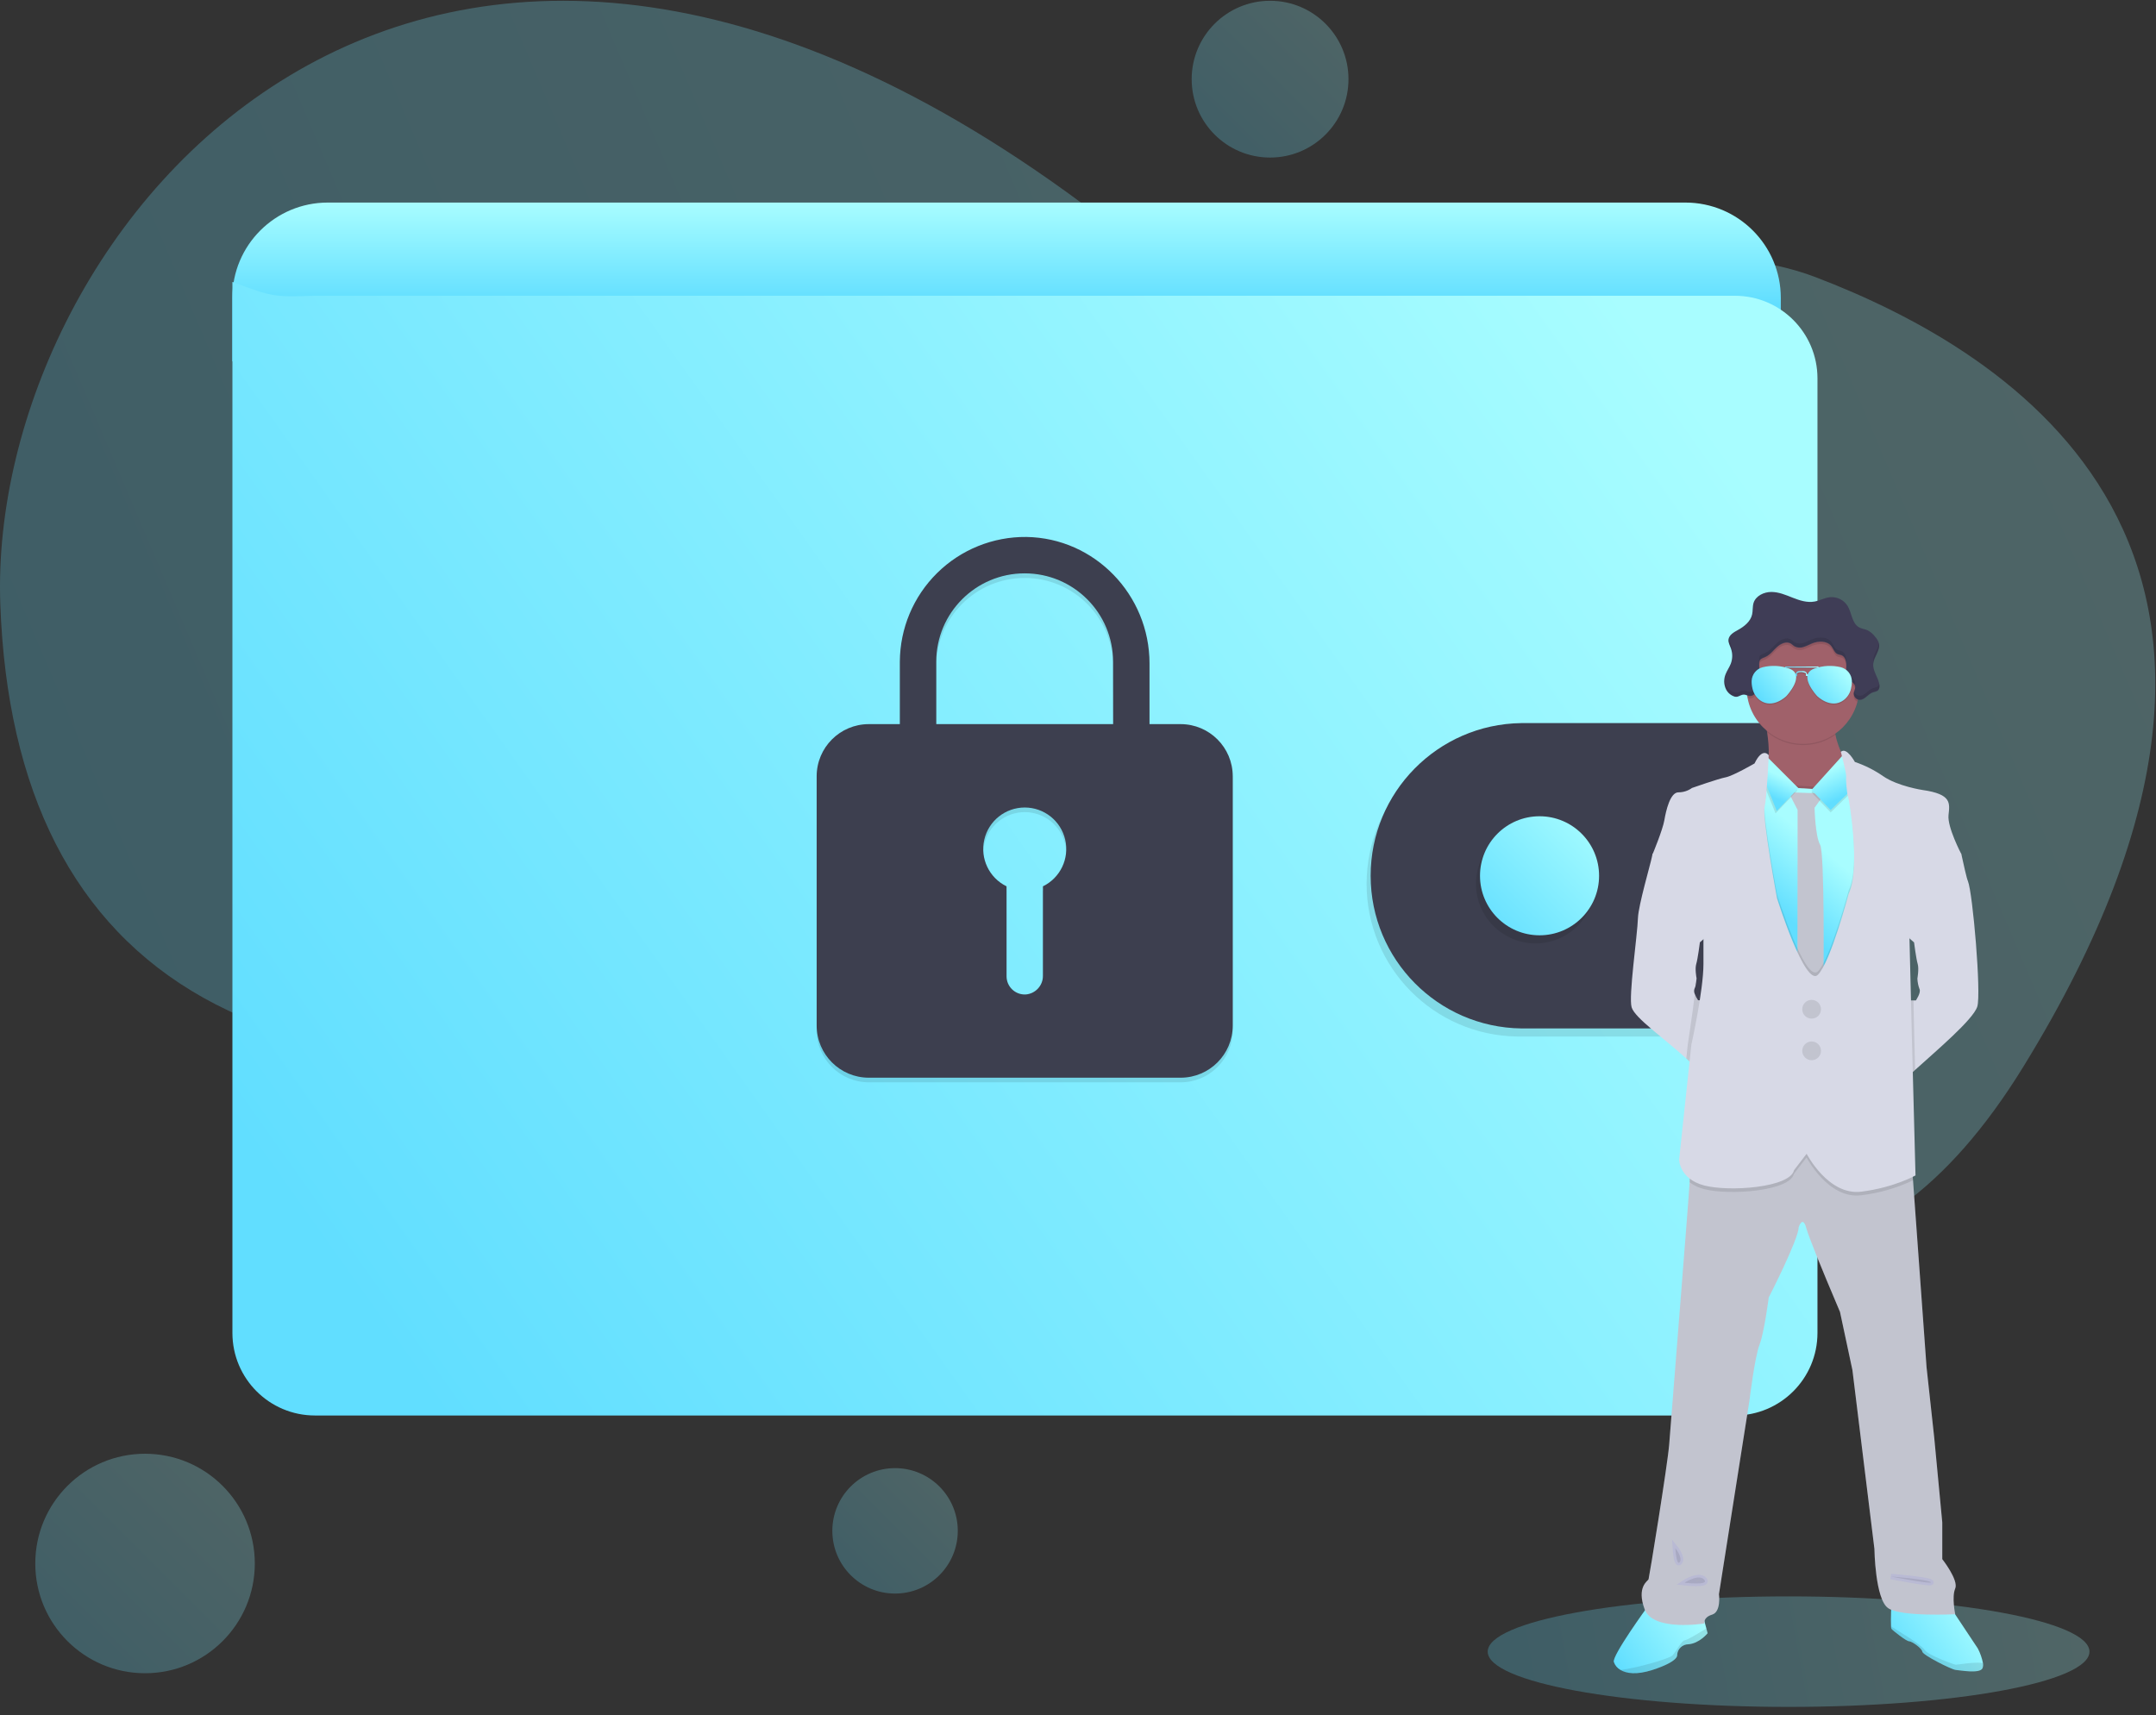 <?xml version="1.0" encoding="UTF-8"?>
<svg width="230px" height="183px" viewBox="0 0 230 183" version="1.1" xmlns="http://www.w3.org/2000/svg" xmlns:xlink="http://www.w3.org/1999/xlink">
    <rect x="0" y="0" width="230" height="183" fill="#333333" stroke="none"/>
    <!-- Generator: Sketch 54.1 (76490) - https://sketchapp.com -->
    <title>Illustration/Backup Copy</title>
    <desc>Created with Sketch.</desc>
    <defs>
        <linearGradient x1="100%" y1="32.967%" x2="0%" y2="67.033%" id="linearGradient-1">
            <stop stop-color="#A8FDFF" offset="0%"></stop>
            <stop stop-color="#61DEFF" offset="100%"></stop>
        </linearGradient>
        <linearGradient x1="100%" y1="0%" x2="0%" y2="100%" id="linearGradient-2">
            <stop stop-color="#A8FDFF" offset="0%"></stop>
            <stop stop-color="#61DEFF" offset="100%"></stop>
        </linearGradient>
        <linearGradient x1="50%" y1="0%" x2="50%" y2="63.945%" id="linearGradient-3">
            <stop stop-color="#A8FDFF" offset="0%"></stop>
            <stop stop-color="#61DEFF" offset="100%"></stop>
        </linearGradient>
        <linearGradient x1="100%" y1="24.418%" x2="0%" y2="75.582%" id="linearGradient-4">
            <stop stop-color="#A8FDFF" offset="0%"></stop>
            <stop stop-color="#61DEFF" offset="100%"></stop>
        </linearGradient>
        <path d="M169.092,10.273 L169.092,112.142 C169.09,117.007 165.146,120.95 160.281,120.95 L8.805,120.95 C3.942,120.949 -2.73276652e-07,117.006 -2.55795385e-13,112.142 L-2.55795385e-13,1.70530257e-13 C4.341,1.609 4.341,1.609 8.805,1.476 L160.281,1.476 C165.141,1.476 169.083,5.412 169.092,10.273 Z" id="path-5"></path>
        <linearGradient x1="100%" y1="48.313%" x2="0%" y2="51.687%" id="linearGradient-7">
            <stop stop-color="#A8FDFF" offset="0%"></stop>
            <stop stop-color="#61DEFF" offset="100%"></stop>
        </linearGradient>
        <linearGradient x1="100%" y1="22.284%" x2="0%" y2="77.716%" id="linearGradient-8">
            <stop stop-color="#A8FDFF" offset="0%"></stop>
            <stop stop-color="#61DEFF" offset="100%"></stop>
        </linearGradient>
        <linearGradient x1="100%" y1="23.468%" x2="0%" y2="76.532%" id="linearGradient-9">
            <stop stop-color="#A8FDFF" offset="0%"></stop>
            <stop stop-color="#61DEFF" offset="100%"></stop>
        </linearGradient>
        <linearGradient x1="56.743%" y1="17.427%" x2="47.506%" y2="44.007%" id="linearGradient-10">
            <stop stop-color="#A8FDFF" offset="0%"></stop>
            <stop stop-color="#61DEFF" offset="100%"></stop>
        </linearGradient>
        <linearGradient x1="34.207%" y1="30.871%" x2="54.418%" y2="80.252%" id="linearGradient-11">
            <stop stop-color="#A8FDFF" offset="0%"></stop>
            <stop stop-color="#61DEFF" offset="100%"></stop>
        </linearGradient>
        <linearGradient x1="53.899%" y1="39.019%" x2="41.639%" y2="78.917%" id="linearGradient-12">
            <stop stop-color="#A8FDFF" offset="0%"></stop>
            <stop stop-color="#61DEFF" offset="100%"></stop>
        </linearGradient>
        <linearGradient x1="95.35%" y1="23.087%" x2="15.348%" y2="73.118%" id="linearGradient-13">
            <stop stop-color="#A8FDFF" offset="0%"></stop>
            <stop stop-color="#61DEFF" offset="100%"></stop>
        </linearGradient>
        <linearGradient x1="91.188%" y1="22.995%" x2="21.924%" y2="71.726%" id="linearGradient-14">
            <stop stop-color="#A8FDFF" offset="0%"></stop>
            <stop stop-color="#61DEFF" offset="100%"></stop>
        </linearGradient>
        <linearGradient x1="100%" y1="46.04%" x2="0%" y2="53.96%" id="linearGradient-15">
            <stop stop-color="#A8FDFF" offset="0%"></stop>
            <stop stop-color="#61DEFF" offset="100%"></stop>
        </linearGradient>
        <linearGradient x1="100%" y1="41.591%" x2="0%" y2="58.409%" id="linearGradient-16">
            <stop stop-color="#A8FDFF" offset="0%"></stop>
            <stop stop-color="#61DEFF" offset="100%"></stop>
        </linearGradient>
    </defs>
    <g id="Illustration/Backup-Copy" stroke="none" stroke-width="1" fill="none" fill-rule="evenodd">
        <g id="Illustration/Backup">
            <path d="M215.882,113.762 C182.677,167.773 139.43,96.618 83.914,109.165 C28.398,121.712 1.457,104.301 0.032,64.44 C-1.392,24.579 44.652,-32.149 117.121,22.967 C138.057,38.89 173.049,21.678 193.7,29.578 C214.35,37.479 249.731,58.703 215.882,113.762 Z" id="Path" fill="url(#linearGradient-1)" fill-rule="nonzero" opacity="0.25"></path>
            <circle id="Oval" fill="url(#linearGradient-2)" opacity="0.25" cx="15.473" cy="166.822" r="11.709"></circle>
            <circle id="Oval-Copy" fill="url(#linearGradient-2)" opacity="0.25" cx="95.484" cy="163.339" r="6.691"></circle>
            <circle id="Oval-Copy-2" fill="url(#linearGradient-2)" opacity="0.25" cx="135.491" cy="8.447" r="8.364"></circle>
            <g id="Group-4" transform="translate(24.785, 21.613)">
                <path d="M165.191,13.845 L165.191,10.178 C165.189,4.556 160.632,-2.36429671e-07 155.01,0 L10.181,0 C4.559,-2.36429671e-07 0.002,4.556 -1.13686838e-13,10.178 L-1.13686838e-13,16.94 L165.191,13.845 Z" id="Path" fill="url(#linearGradient-3)" fill-rule="nonzero"></path>
                <g id="Group-3" transform="translate(0.009, 8.468)">
                    <mask id="mask-6" fill="white">
                        <use xlink:href="#path-5"></use>
                    </mask>
                    <use id="Path" fill="url(#linearGradient-4)" fill-rule="nonzero" xlink:href="#path-5"></use>
                </g>
                <path d="M168.669,56.403 L168.669,88.981 L137.075,88.981 C128.165,88.861 121.004,81.603 121.004,72.692 C121.004,63.781 128.165,56.523 137.075,56.403 L168.669,56.403 Z" id="Path" fill="#000000" fill-rule="nonzero" opacity="0.1"></path>
                <path d="M169.1,55.535 L169.1,88.119 L137.506,88.119 C128.596,87.999 121.435,80.741 121.435,71.83 C121.435,62.918 128.596,55.661 137.506,55.541 L169.1,55.535 Z" id="Path" fill="#3D3F4F" fill-rule="nonzero"></path>
                <circle id="Oval" fill="#000000" fill-rule="nonzero" opacity="0.1" cx="139.021" cy="72.694" r="6.351"></circle>
                <circle id="Oval" fill="url(#linearGradient-2)" fill-rule="nonzero" cx="139.452" cy="71.831" r="6.351"></circle>
            </g>
            <ellipse id="Oval" fill="url(#linearGradient-7)" fill-rule="nonzero" opacity="0.25" cx="190.805" cy="176.228" rx="32.097" ry="5.896"></ellipse>
            <g id="Group-7" transform="translate(87.121, 57.292)" fill-rule="nonzero">
                <path d="M38.841,20.463 L35.507,20.463 L35.507,13.987 C35.507,6.679 29.68,0.604 22.372,0.493 C18.813,0.455 15.386,1.84 12.852,4.34 C10.318,6.84 8.886,10.248 8.875,13.807 L8.875,20.463 L5.549,20.463 C2.488,20.473 0.009,22.951 0,26.012 L0,52.641 C0.009,55.701 2.488,58.18 5.549,58.189 L38.841,58.189 C41.901,58.18 44.379,55.701 44.387,52.641 L44.387,26.012 C44.379,22.952 41.901,20.473 38.841,20.463 Z M24.139,37.774 L24.139,47.311 C24.145,48.359 23.338,49.233 22.293,49.309 C21.762,49.334 21.243,49.14 20.859,48.773 C20.474,48.406 20.256,47.897 20.256,47.365 L20.256,37.769 C18.402,36.865 17.418,34.801 17.882,32.792 C18.345,30.782 20.135,29.359 22.197,29.359 C24.26,29.359 26.049,30.782 26.513,32.792 C26.977,34.801 25.992,36.865 24.139,37.769 L24.139,37.774 Z M31.629,20.463 L12.758,20.463 L12.758,13.807 C12.758,8.598 16.981,4.376 22.19,4.376 C27.399,4.376 31.621,8.598 31.621,13.807 L31.629,20.463 Z" id="Shape" fill="#000000" opacity="0.1"></path>
                <path d="M38.841,19.971 L35.507,19.971 L35.507,13.495 C35.507,6.187 29.68,0.111 22.372,0.001 C18.813,-0.037 15.386,1.348 12.852,3.848 C10.318,6.348 8.886,9.756 8.875,13.315 L8.875,19.971 L5.549,19.971 C2.488,19.981 0.009,22.459 0,25.52 L0,52.149 C0.009,55.209 2.488,57.688 5.549,57.697 L38.841,57.697 C41.901,57.688 44.379,55.209 44.387,52.149 L44.387,25.52 C44.379,22.46 41.901,19.981 38.841,19.971 L38.841,19.971 Z M24.139,37.282 L24.139,46.819 C24.145,47.867 23.338,48.741 22.293,48.817 C21.762,48.842 21.243,48.648 20.859,48.281 C20.474,47.914 20.256,47.405 20.256,46.873 L20.256,37.277 C18.402,36.373 17.418,34.309 17.882,32.299 C18.345,30.29 20.135,28.867 22.197,28.867 C24.26,28.867 26.049,30.29 26.513,32.299 C26.977,34.309 25.992,36.373 24.139,37.277 L24.139,37.282 Z M31.629,19.971 L12.758,19.971 L12.758,13.315 C12.758,8.106 16.981,3.884 22.19,3.884 C27.399,3.884 31.621,8.106 31.621,13.315 L31.629,19.971 Z" id="Shape" fill="#3D3F4F"></path>
            </g>
            <path d="M197.221,81.8 L197.221,84.351 L191.988,86.981 C191.988,86.981 186.792,83.838 188.073,82.587 C188.894,81.796 188.736,79.622 188.514,78.127 L188.514,78.127 C188.385,77.258 188.235,76.62 188.235,76.62 C188.235,76.62 197.569,73.954 196.159,75.978 C195.687,76.655 195.65,77.531 195.808,78.398 C196.128,80.118 197.221,81.8 197.221,81.8 Z" id="Path" fill="#A0616A" fill-rule="nonzero"></path>
            <path d="M182.886,106.744 L182.211,115.053 C182.211,115.053 181.2,114.136 179.892,112.943 C177.466,110.73 174.412,108.627 174.062,107.482 C173.712,106.338 174.677,99.816 174.737,97.921 C174.793,96.576 176.072,92.196 176.217,91.464 C176.267,91.236 176.297,91.089 176.297,91.089 L177.429,90.633 C177.429,90.633 182.145,95.895 182.145,95.991 C182.145,96.088 181.823,100.129 181.823,100.129 L181.489,100.42 L181.344,100.545 C181.344,100.545 181.118,102.311 180.958,102.84 C180.798,103.369 180.97,104.288 180.989,104.386 C180.974,104.662 180.935,104.937 180.872,105.206 C180.845,105.31 180.809,105.411 180.763,105.508 C180.706,105.687 180.717,105.882 180.796,106.053 C180.887,106.291 181.006,106.517 181.149,106.728 L182.886,106.744 Z" id="Path" fill="#D7D9E6" fill-rule="nonzero"></path>
            <path d="M210.936,107.401 C210.5,108.798 206.487,112.174 204.307,114.157 L203.319,115.053 L202.65,106.744 L204.383,106.744 C204.383,106.744 204.961,105.91 204.769,105.524 C204.634,105.165 204.559,104.786 204.545,104.403 C204.545,104.403 204.736,103.377 204.576,102.846 C204.416,102.315 204.19,100.552 204.19,100.552 L203.971,100.363 L203.711,100.135 C203.711,100.135 203.389,96.094 203.389,95.997 C203.389,95.901 208.105,90.639 208.105,90.639 L209.229,91.089 C209.229,91.089 209.253,91.21 209.294,91.402 C209.446,92.101 209.809,93.756 209.934,94.008 C210.45,95.252 211.371,106.005 210.936,107.401 Z" id="Path" fill="#D7D9E6" fill-rule="nonzero"></path>
            <path d="M211.488,178.008 C211.187,178.607 209.071,178.213 208.634,178.18 C208.197,178.147 205.113,176.595 205.07,176.232 C205.027,175.869 203.959,175.121 203.659,175.121 C203.36,175.121 201.906,173.964 201.777,173.794 C201.744,173.709 201.73,173.618 201.734,173.527 C201.689,172.824 201.777,171.013 201.777,171.013 L207.98,171.356 L210.994,175.89 C211.248,176.379 211.432,176.901 211.539,177.442 C211.576,177.632 211.558,177.828 211.488,178.008 L211.488,178.008 Z" id="Path" fill="url(#linearGradient-8)" fill-rule="nonzero"></path>
            <path d="M211.488,178.008 C211.187,178.607 209.071,178.213 208.634,178.18 C208.197,178.147 205.113,176.595 205.07,176.232 C205.027,175.869 203.959,175.121 203.659,175.121 C203.36,175.121 201.906,173.964 201.777,173.794 C201.744,173.709 201.73,173.618 201.734,173.527 L203.743,174.799 C203.743,174.799 205.027,175.619 205.369,176.105 C205.712,176.591 208.41,177.602 208.634,177.622 C208.8,177.639 210.572,177.298 211.539,177.442 C211.576,177.632 211.558,177.828 211.488,178.008 L211.488,178.008 Z" id="Path" fill="#000000" fill-rule="nonzero" opacity="0.1"></path>
            <path d="M182.166,174.266 C182.166,174.266 181.288,175.356 180.115,175.441 C179.473,175.445 178.946,175.953 178.918,176.595 C178.918,176.595 179.123,177.259 176.287,178.18 C174.575,178.732 173.498,178.557 172.871,178.18 C172.534,177.994 172.28,177.688 172.159,177.323 C171.967,176.64 175.752,171.442 175.752,171.442 L179.197,171.237 L181.657,172.348 L182.035,173.757 L182.166,174.266 Z" id="Path" fill="url(#linearGradient-9)" fill-rule="nonzero"></path>
            <path d="M182.166,174.266 C182.166,174.266 181.288,175.356 180.115,175.441 C179.473,175.445 178.946,175.953 178.918,176.595 C178.918,176.595 179.123,177.259 176.287,178.18 C174.575,178.732 173.498,178.557 172.871,178.18 C174.485,178.012 178.05,176.993 178.407,176.64 C178.836,176.212 179.371,175.035 179.734,175.014 C179.986,174.998 181.268,174.227 182.037,173.749 L182.166,174.266 Z" id="Path"></path>
            <path d="M182.166,174.266 C182.166,174.266 181.288,175.356 180.115,175.441 C179.473,175.445 178.946,175.953 178.918,176.595 C178.918,176.595 179.123,177.259 176.287,178.18 C174.575,178.732 173.498,178.557 172.871,178.18 C174.485,178.012 178.05,176.993 178.407,176.64 C178.836,176.212 179.371,175.035 179.734,175.014 C179.986,174.998 181.268,174.227 182.037,173.749 L182.166,174.266 Z" id="Path" fill="#000000" fill-rule="nonzero" opacity="0.1"></path>
            <path d="M208.579,169.496 C208.193,170.394 208.579,172.234 208.579,172.234 C208.579,172.234 202.837,172.533 201.435,171.592 C200.032,170.651 199.96,165.26 199.96,165.26 C199.96,165.26 199.178,158.9 197.614,146.182 L196.289,139.981 C194.156,134.961 192.958,131.981 192.697,131.041 C192.306,129.63 191.891,130.912 191.891,130.912 C191.85,132.281 188.684,138.441 188.684,138.441 C188.684,138.441 188.213,142.163 187.7,143.487 C187.188,144.812 186.63,149.434 186.63,149.434 C186.63,149.434 183.376,170.095 183.376,170.095 C183.376,170.095 183.632,171.975 182.648,172.277 C181.663,172.578 181.828,173.218 181.828,173.218 C181.828,173.218 176.353,174.116 175.455,171.719 C174.556,169.322 175.797,168.684 175.865,168.512 C175.932,168.34 177.911,156.212 178.069,154.097 C178.226,151.981 180.199,127.36 180.249,126.144 C180.286,125.215 180.294,124.446 180.294,124.446 L185.084,122.65 L191.235,120.684 L196.411,123.165 L203.983,124.619 L204.078,125.925 L205.523,145.878 L206.343,153.406 C206.343,153.406 207.199,162.432 207.199,162.432 C207.199,162.432 207.199,163.74 207.199,166.357 C207.199,166.357 208.964,168.598 208.579,169.496 Z" id="Path" fill="#D7D9E6" fill-rule="nonzero"></path>
            <path d="M208.579,169.496 C208.193,170.394 208.579,172.234 208.579,172.234 C208.579,172.234 202.837,172.533 201.435,171.592 C200.032,170.651 199.96,165.26 199.96,165.26 C199.96,165.26 199.178,158.9 197.614,146.182 L196.289,139.981 C194.156,134.961 192.958,131.981 192.697,131.041 C192.306,129.63 191.891,130.912 191.891,130.912 C191.85,132.281 188.684,138.441 188.684,138.441 C188.684,138.441 188.213,142.163 187.7,143.487 C187.188,144.812 186.63,149.434 186.63,149.434 C186.63,149.434 183.376,170.095 183.376,170.095 C183.376,170.095 183.632,171.975 182.648,172.277 C181.663,172.578 181.828,173.218 181.828,173.218 C181.828,173.218 176.353,174.116 175.455,171.719 C174.556,169.322 175.797,168.684 175.865,168.512 C175.932,168.34 177.911,156.212 178.069,154.097 C178.226,151.981 180.199,127.36 180.249,126.144 C180.286,125.215 180.294,124.446 180.294,124.446 L185.084,122.65 L191.235,120.684 L196.411,123.165 L203.983,124.619 L204.078,125.925 L205.523,145.878 L206.343,153.406 C206.343,153.406 207.199,162.432 207.199,162.432 C207.199,162.432 207.199,163.74 207.199,166.357 C207.199,166.357 208.964,168.598 208.579,169.496 Z" id="Path" fill-opacity="0.1" fill="#000000" fill-rule="nonzero"></path>
            <path d="M196.163,75.978 C195.691,76.655 195.654,77.531 195.812,78.398 C193.597,79.961 190.61,79.849 188.518,78.125 L188.518,78.125 C188.389,77.256 188.239,76.618 188.239,76.618 C188.239,76.618 197.573,73.956 196.163,75.978 Z" id="Path" fill="#000000" fill-rule="nonzero" opacity="0.1"></path>
            <path d="M198.344,73.362 C198.344,76.68 195.655,79.37 192.336,79.37 C189.018,79.37 186.328,76.68 186.328,73.362 C186.328,70.044 189.018,67.354 192.336,67.354 C193.932,67.346 195.465,67.977 196.593,69.105 C197.722,70.233 198.352,71.766 198.344,73.362 L198.344,73.362 Z" id="Path" fill="#A0616A" fill-rule="nonzero"></path>
            <polygon id="Path" fill="#000000" fill-rule="nonzero" opacity="0.1" points="199.595 83.346 197.627 118.399 186.933 116.154 184.815 102.102 186.913 83.237 188.492 83.44 191.276 83.795 194.034 83.965 197.024 83.633"></polygon>
            <polygon id="Path" fill="url(#linearGradient-10)" fill-rule="nonzero" points="199.595 83.602 197.627 118.656 186.933 116.41 184.815 102.358 186.913 83.495 188.492 83.696 191.276 84.051 194.034 84.221 197.024 83.889"></polygon>
            <path d="M190.805,84.543 L194.656,84.672 L193.573,86.188 C193.573,86.188 193.649,89.249 194.163,90.127 C194.678,91.004 194.526,104.562 194.526,104.562 L193.501,106.508 L191.748,104.327 L191.77,86.426 L190.805,84.543 Z" id="Path" fill="#D7D9E6" fill-rule="nonzero"></path>
            <path d="M190.805,84.543 L194.656,84.672 L193.573,86.188 C193.573,86.188 193.649,89.249 194.163,90.127 C194.678,91.004 194.526,104.562 194.526,104.562 L193.501,106.508 L191.748,104.327 L191.77,86.426 L190.805,84.543 Z" id="Path" fill="#000000" fill-rule="nonzero" opacity="0.1"></path>
            <polygon id="Path" fill="#000000" fill-rule="nonzero" opacity="0.1" points="196.835 80.565 193.243 84.543 195.295 86.682 198.697 83.366"></polygon>
            <polygon id="Path" fill="url(#linearGradient-11)" fill-rule="nonzero" points="196.835 80.309 193.243 84.287 195.295 86.426 198.697 83.11"></polygon>
            <polygon id="Path" fill="#000000" fill-rule="nonzero" opacity="0.1" points="191.725 84.351 188.088 80.715 187.745 82.618 189.414 86.789"></polygon>
            <polygon id="Path" fill="url(#linearGradient-12)" fill-rule="nonzero" points="191.852 84.094 188.217 80.459 187.874 82.362 189.544 86.532"></polygon>
            <path d="M204.096,125.931 C202.35,126.763 200.48,127.304 198.56,127.532 C195.031,127.981 192.722,123.491 192.722,123.491 L191.375,125.244 C190.946,127.106 184.423,127.575 181.772,126.87 C181.222,126.734 180.705,126.489 180.251,126.15 C180.288,125.221 180.296,124.452 180.296,124.452 L185.086,122.656 L191.237,120.69 L196.413,123.171 L203.985,124.625 L204.096,125.931 Z" id="Path" fill="#000000" fill-rule="nonzero" opacity="0.1"></path>
            <path d="M199.595,83.604 L197.629,118.656 L186.933,116.41 L184.811,102.36 L186.907,83.495 L188.486,83.701 C188.445,84.388 188.368,85.072 188.254,85.751 C187.998,86.951 189.581,95.462 189.581,95.462 C189.581,95.462 192.589,105.007 193.942,103.632 C195.295,102.256 197.223,94.991 197.223,94.991 C198.529,92.296 197.245,84.738 197.149,84.586 C197.082,84.363 197.041,84.132 197.026,83.899 L199.595,83.604 Z" id="Path" fill="#000000" fill-rule="nonzero" opacity="0.1"></path>
            <polygon id="Path" fill="#000000" fill-rule="nonzero" opacity="0.1" points="204.215 110.728 204.305 114.163 203.317 115.059 202.65 106.744 204.127 106.744"></polygon>
            <path d="M180.991,104.392 L180.991,104.392 C180.976,104.669 180.937,104.943 180.874,105.212 C180.874,105.137 180.874,105.094 180.858,105.087 C180.796,105.071 180.87,104.757 180.991,104.392 Z" id="Path" fill="#000000" fill-rule="nonzero" opacity="0.1"></path>
            <path d="M182.886,106.744 L182.211,115.053 C182.211,115.053 181.2,114.136 179.892,112.943 L180.048,111.471 C180.048,111.471 180.599,107.854 180.8,106.07 C180.891,106.307 181.01,106.534 181.153,106.744 L182.886,106.744 Z" id="Path" fill="#000000" fill-rule="nonzero" opacity="0.1"></path>
            <path d="M188.686,80.586 C188.686,80.586 188.047,79.645 187.169,81.461 C187.169,81.461 184.881,82.788 184.093,82.938 C183.306,83.087 180.505,84.072 180.505,84.072 C180.082,84.377 179.573,84.542 179.051,84.541 C178.173,84.541 177.726,86.485 177.552,87.514 C177.378,88.544 176.312,91.107 176.312,91.107 L181.723,97.31 C181.723,97.31 181.723,100.002 181.723,102.846 C181.723,105.691 180.433,111.469 180.433,111.469 L179.129,123.725 C179.129,123.725 179.129,125.775 181.782,126.482 C184.436,127.19 190.963,126.722 191.383,124.86 L192.73,123.105 C192.73,123.105 195.039,127.598 198.568,127.149 C202.097,126.7 204.344,125.416 204.344,125.416 L203.959,110.728 L203.702,100.142 L209.212,91.089 C209.212,91.089 207.736,88.265 207.865,86.987 C207.994,85.71 208.248,84.742 205.105,84.293 C205.105,84.293 202.454,83.897 200.891,82.817 C199.963,82.172 198.948,81.661 197.877,81.299 C197.877,81.299 196.995,79.659 196.382,80.221 C196.382,80.221 196.997,82.54 196.946,82.886 C196.895,83.233 197.042,84.8 197.139,84.962 C197.235,85.124 198.519,92.672 197.213,95.366 C197.213,95.366 195.295,102.631 193.932,104.007 C192.568,105.383 189.57,95.838 189.57,95.838 C189.57,95.838 187.987,87.324 188.244,86.126 C188.5,84.929 188.686,80.586 188.686,80.586 Z" id="Path" fill="#D7D9E6" fill-rule="nonzero"></path>
            <circle id="Oval" fill="#D7D9E6" fill-rule="nonzero" cx="193.263" cy="107.685" r="1"></circle>
            <circle id="Oval" fill="#D7D9E6" fill-rule="nonzero" cx="193.263" cy="112.123" r="1"></circle>
            <circle id="Oval" fill="#000000" fill-rule="nonzero" opacity="0.1" cx="193.263" cy="107.685" r="1"></circle>
            <circle id="Oval" fill="#000000" fill-rule="nonzero" opacity="0.1" cx="193.263" cy="112.123" r="1"></circle>
            <path d="M201.722,168.212 C201.722,168.212 205.585,168.512 205.968,168.811 C206.352,169.111 201.722,168.212 201.722,168.212 Z" id="Path" stroke="#6C63FF" stroke-width="0.581" fill="#000000" fill-rule="nonzero" opacity="0.1"></path>
            <path d="M178.721,165.176 C178.721,165.176 179.541,166.201 179.193,166.673 C178.844,167.144 178.721,165.176 178.721,165.176 Z" id="Path" stroke="#6C63FF" stroke-width="0.581" fill="#000000" fill-rule="nonzero" opacity="0.1"></path>
            <path d="M179.705,168.873 C179.705,168.873 181.202,167.888 181.801,168.543 C182.4,169.197 179.705,168.873 179.705,168.873 Z" id="Path" stroke="#6C63FF" stroke-width="0.581" fill="#000000" fill-rule="nonzero" opacity="0.1"></path>
            <path d="M198.344,73.362 C198.346,73.874 198.281,74.385 198.152,74.881 C197.893,74.763 197.734,74.497 197.754,74.213 C197.781,73.969 197.942,73.745 197.908,73.503 C197.856,73.13 197.405,72.978 197.167,72.683 C196.874,72.326 196.938,71.808 196.962,71.346 C196.987,70.885 196.87,70.321 196.437,70.163 C196.308,70.116 196.167,70.112 196.042,70.058 C195.701,69.915 195.597,69.493 195.369,69.201 C194.914,68.615 194.01,68.627 193.319,68.906 C193.018,69.05 192.71,69.179 192.396,69.292 C192.078,69.404 191.728,69.378 191.43,69.22 C191.295,69.134 191.186,69.015 191.047,68.929 C190.583,68.65 189.976,68.929 189.574,69.287 C189.172,69.646 188.851,70.128 188.344,70.348 C188.116,70.45 187.836,70.512 187.729,70.733 C187.676,70.854 187.654,70.985 187.663,71.117 C187.663,71.914 187.758,72.724 187.592,73.505 C187.485,74.008 187.132,74.578 186.622,74.516 C186.558,74.507 186.495,74.491 186.435,74.469 C186.016,72.229 186.9,69.945 188.718,68.571 C190.535,67.197 192.974,66.97 195.014,67.984 C197.055,68.998 198.346,71.079 198.349,73.358 L198.344,73.362 Z" id="Path" fill="#000000" fill-rule="nonzero" opacity="0.1"></path>
            <path d="M186.166,74.129 C186.32,74.164 186.466,74.244 186.624,74.264 C187.134,74.326 187.487,73.756 187.594,73.253 C187.76,72.472 187.674,71.662 187.667,70.864 C187.656,70.733 187.678,70.601 187.731,70.481 C187.848,70.259 188.129,70.198 188.346,70.095 C188.842,69.874 189.166,69.402 189.576,69.035 C189.987,68.668 190.583,68.398 191.047,68.676 C191.184,68.758 191.295,68.881 191.43,68.968 C191.729,69.123 192.079,69.149 192.398,69.039 C192.716,68.945 193.013,68.779 193.319,68.654 C194.003,68.375 194.91,68.365 195.369,68.947 C195.597,69.24 195.701,69.661 196.042,69.804 C196.167,69.858 196.308,69.864 196.437,69.911 C196.87,70.073 196.981,70.633 196.962,71.094 C196.944,71.555 196.882,72.074 197.167,72.431 C197.405,72.722 197.856,72.874 197.908,73.251 C197.94,73.493 197.781,73.719 197.754,73.961 C197.742,74.142 197.802,74.321 197.923,74.458 C198.044,74.594 198.214,74.676 198.396,74.686 C198.929,74.686 199.259,74.09 199.757,73.899 C199.962,73.819 200.21,73.807 200.372,73.645 C200.494,73.487 200.541,73.284 200.499,73.089 C200.399,72.304 199.77,71.621 199.837,70.834 C199.901,70.079 200.6,69.421 200.452,68.678 C200.377,68.405 200.236,68.153 200.042,67.946 C199.822,67.649 199.536,67.406 199.206,67.239 C198.921,67.116 198.59,67.087 198.33,66.938 C197.555,66.513 197.557,65.406 197.1,64.651 C196.7,64.016 195.978,63.656 195.23,63.72 C194.653,63.778 194.131,64.083 193.561,64.186 C192.779,64.325 191.988,64.069 191.248,63.776 C190.507,63.482 189.759,63.161 188.965,63.161 C188.172,63.161 187.313,63.571 187.071,64.321 C186.944,64.731 187.007,65.17 186.909,65.582 C186.736,66.314 186.088,66.835 185.436,67.198 C184.987,67.448 184.448,67.735 184.395,68.246 C184.36,68.57 184.538,68.861 184.651,69.175 C184.843,69.705 184.839,70.287 184.639,70.815 C184.489,71.203 184.239,71.543 184.087,71.929 C183.869,72.458 183.889,73.055 184.14,73.569 C184.334,73.943 184.673,74.222 185.078,74.338 C185.482,74.434 185.736,74.034 186.166,74.129 Z" id="Path" fill="#3F3D56" fill-rule="nonzero"></path>
            <g id="Group" opacity="0.1" transform="translate(183.78, 67.881)" fill="#000000" fill-rule="nonzero">
                <path d="M3.814,4.925 C3.707,5.428 3.353,5.998 2.842,5.936 C2.684,5.916 2.541,5.836 2.385,5.801 C1.956,5.707 1.702,6.108 1.298,6.006 C0.893,5.89 0.553,5.612 0.359,5.237 C0.252,5.028 0.187,4.8 0.168,4.566 C0.127,4.93 0.194,5.297 0.359,5.623 C0.553,5.997 0.893,6.275 1.298,6.391 C1.708,6.486 1.956,6.084 2.385,6.186 C2.535,6.239 2.687,6.283 2.842,6.32 C3.353,6.383 3.707,5.813 3.814,5.311 C3.898,4.867 3.931,4.415 3.912,3.964 C3.91,4.287 3.877,4.609 3.814,4.925 Z" id="Path"></path>
                <path d="M1.005,1.837 C1.031,1.501 0.985,1.164 0.869,0.847 C0.777,0.636 0.698,0.42 0.634,0.199 C0.625,0.233 0.618,0.268 0.613,0.303 C0.578,0.625 0.759,0.919 0.869,1.232 C0.941,1.427 0.987,1.631 1.005,1.837 L1.005,1.837 Z" id="Path"></path>
                <path d="M16.671,0.757 C16.574,1.339 16.103,1.886 16.056,2.5 C16.044,2.605 16.044,2.71 16.056,2.815 C16.158,2.1 16.792,1.466 16.671,0.757 Z" id="Path"></path>
                <path d="M16.706,5.083 C16.688,5.169 16.648,5.248 16.589,5.313 C16.437,5.475 16.179,5.487 15.974,5.567 C15.475,5.758 15.153,6.361 14.612,6.355 C14.328,6.338 14.084,6.149 13.997,5.879 C13.984,5.923 13.975,5.968 13.968,6.014 C13.956,6.195 14.018,6.374 14.138,6.51 C14.259,6.646 14.428,6.728 14.61,6.738 C15.145,6.738 15.473,6.141 15.971,5.953 C16.177,5.873 16.427,5.86 16.587,5.698 C16.708,5.541 16.755,5.338 16.714,5.143 C16.712,5.118 16.708,5.102 16.706,5.083 Z" id="Path"></path>
                <path d="M14.134,4.913 C14.083,4.54 13.632,4.388 13.394,4.093 C13.248,3.899 13.169,3.663 13.168,3.42 C13.152,3.802 13.158,4.191 13.394,4.478 C13.63,4.765 13.989,4.888 14.103,5.184 C14.132,5.097 14.143,5.004 14.134,4.913 L14.134,4.913 Z" id="Path"></path>
                <path d="M13.181,2.766 C13.197,2.305 13.086,1.741 12.654,1.583 C12.527,1.536 12.385,1.53 12.26,1.478 C11.92,1.335 11.813,0.912 11.587,0.621 C11.13,0.037 10.226,0.047 9.537,0.326 C9.229,0.451 8.936,0.617 8.616,0.712 C8.298,0.824 7.948,0.798 7.65,0.64 C7.515,0.554 7.404,0.435 7.267,0.349 C6.802,0.07 6.195,0.349 5.795,0.707 C5.395,1.066 5.071,1.546 4.564,1.768 C4.335,1.87 4.056,1.932 3.937,2.153 C3.885,2.274 3.863,2.405 3.873,2.536 C3.873,2.616 3.873,2.696 3.873,2.776 C3.876,2.694 3.896,2.613 3.933,2.539 C4.052,2.317 4.331,2.256 4.56,2.153 C5.057,1.932 5.381,1.46 5.791,1.093 C6.201,0.726 6.797,0.455 7.263,0.734 C7.4,0.816 7.511,0.939 7.646,1.023 C7.944,1.182 8.294,1.208 8.612,1.095 C8.926,0.983 9.233,0.855 9.533,0.712 C10.22,0.433 11.124,0.42 11.583,1.005 C11.809,1.296 11.916,1.718 12.256,1.862 C12.381,1.915 12.522,1.921 12.65,1.968 C13,2.1 13.14,2.493 13.17,2.883 L13.181,2.766 Z" id="Path"></path>
            </g>
            <g id="Group" opacity="0.1" transform="translate(186.855, 71.162)" fill="#000000" fill-rule="nonzero">
                <path d="M0.006,1.632 C0.03,0.933 0.513,0.334 1.191,0.162 C2.106,-0.062 3.065,-0.018 3.955,0.287 C5.901,0.931 3.709,3.248 3.709,3.248 C3.709,3.248 2.251,4.683 0.892,3.681 C0.49,3.377 0.209,2.941 0.098,2.45 C0.032,2.183 0.001,1.908 0.006,1.632 L0.006,1.632 Z" id="Path"></path>
                <path d="M10.704,1.632 C10.679,0.933 10.195,0.333 9.516,0.162 C8.603,-0.061 7.644,-0.018 6.754,0.287 C4.808,0.931 7,3.248 7,3.248 C7,3.248 8.456,4.683 9.818,3.681 C10.219,3.377 10.501,2.941 10.611,2.45 C10.678,2.183 10.709,1.908 10.704,1.632 L10.704,1.632 Z" id="Path"></path>
                <polygon id="Path" points="3.588 0.098 3.588 0.195 7.142 0.195 7.142 0.08"></polygon>
                <path d="M4.722,1.126 L4.835,1.126 L4.835,0.8 C4.835,0.8 5.196,0.519 5.795,0.8 L5.795,1.091 L6,1.091 L6,0.9 L5.899,0.9 C5.899,0.9 5.94,0.504 5.272,0.568 C5.272,0.568 4.735,0.517 4.747,0.857 L4.624,0.857 L4.722,1.126 Z" id="Path"></path>
            </g>
            <path d="M188.047,71.19 C188.961,70.968 189.92,71.012 190.811,71.315 C192.757,71.961 190.565,74.276 190.565,74.276 C190.565,74.276 189.107,75.712 187.747,74.709 C187.345,74.406 187.064,73.97 186.954,73.479 C186.887,73.211 186.856,72.936 186.862,72.661 C186.886,71.961 187.369,71.362 188.047,71.19 Z" id="Path" fill="url(#linearGradient-13)" fill-rule="nonzero"></path>
            <path d="M197.559,72.661 C197.535,71.961 197.051,71.362 196.372,71.19 C195.458,70.968 194.5,71.012 193.61,71.315 C191.664,71.961 193.856,74.276 193.856,74.276 C193.856,74.276 195.312,75.712 196.673,74.709 C197.076,74.406 197.357,73.97 197.467,73.479 C197.534,73.211 197.565,72.936 197.559,72.661 Z" id="Path" fill="url(#linearGradient-14)" fill-rule="nonzero"></path>
            <polygon id="Path" fill="url(#linearGradient-15)" fill-rule="nonzero" points="190.444 71.229 193.997 71.229 193.997 71.112 190.444 71.131"></polygon>
            <path d="M191.578,72.158 L191.69,72.158 L191.69,71.832 C191.69,71.832 192.051,71.553 192.65,71.832 L192.65,72.125 L192.855,72.125 L192.855,71.933 L192.755,71.933 C192.755,71.933 192.796,71.539 192.127,71.6 C192.127,71.6 191.59,71.551 191.602,71.89 L191.479,71.89 L191.578,72.158 Z" id="Path" fill="url(#linearGradient-16)" fill-rule="nonzero"></path>
        </g>
    </g>
</svg>
